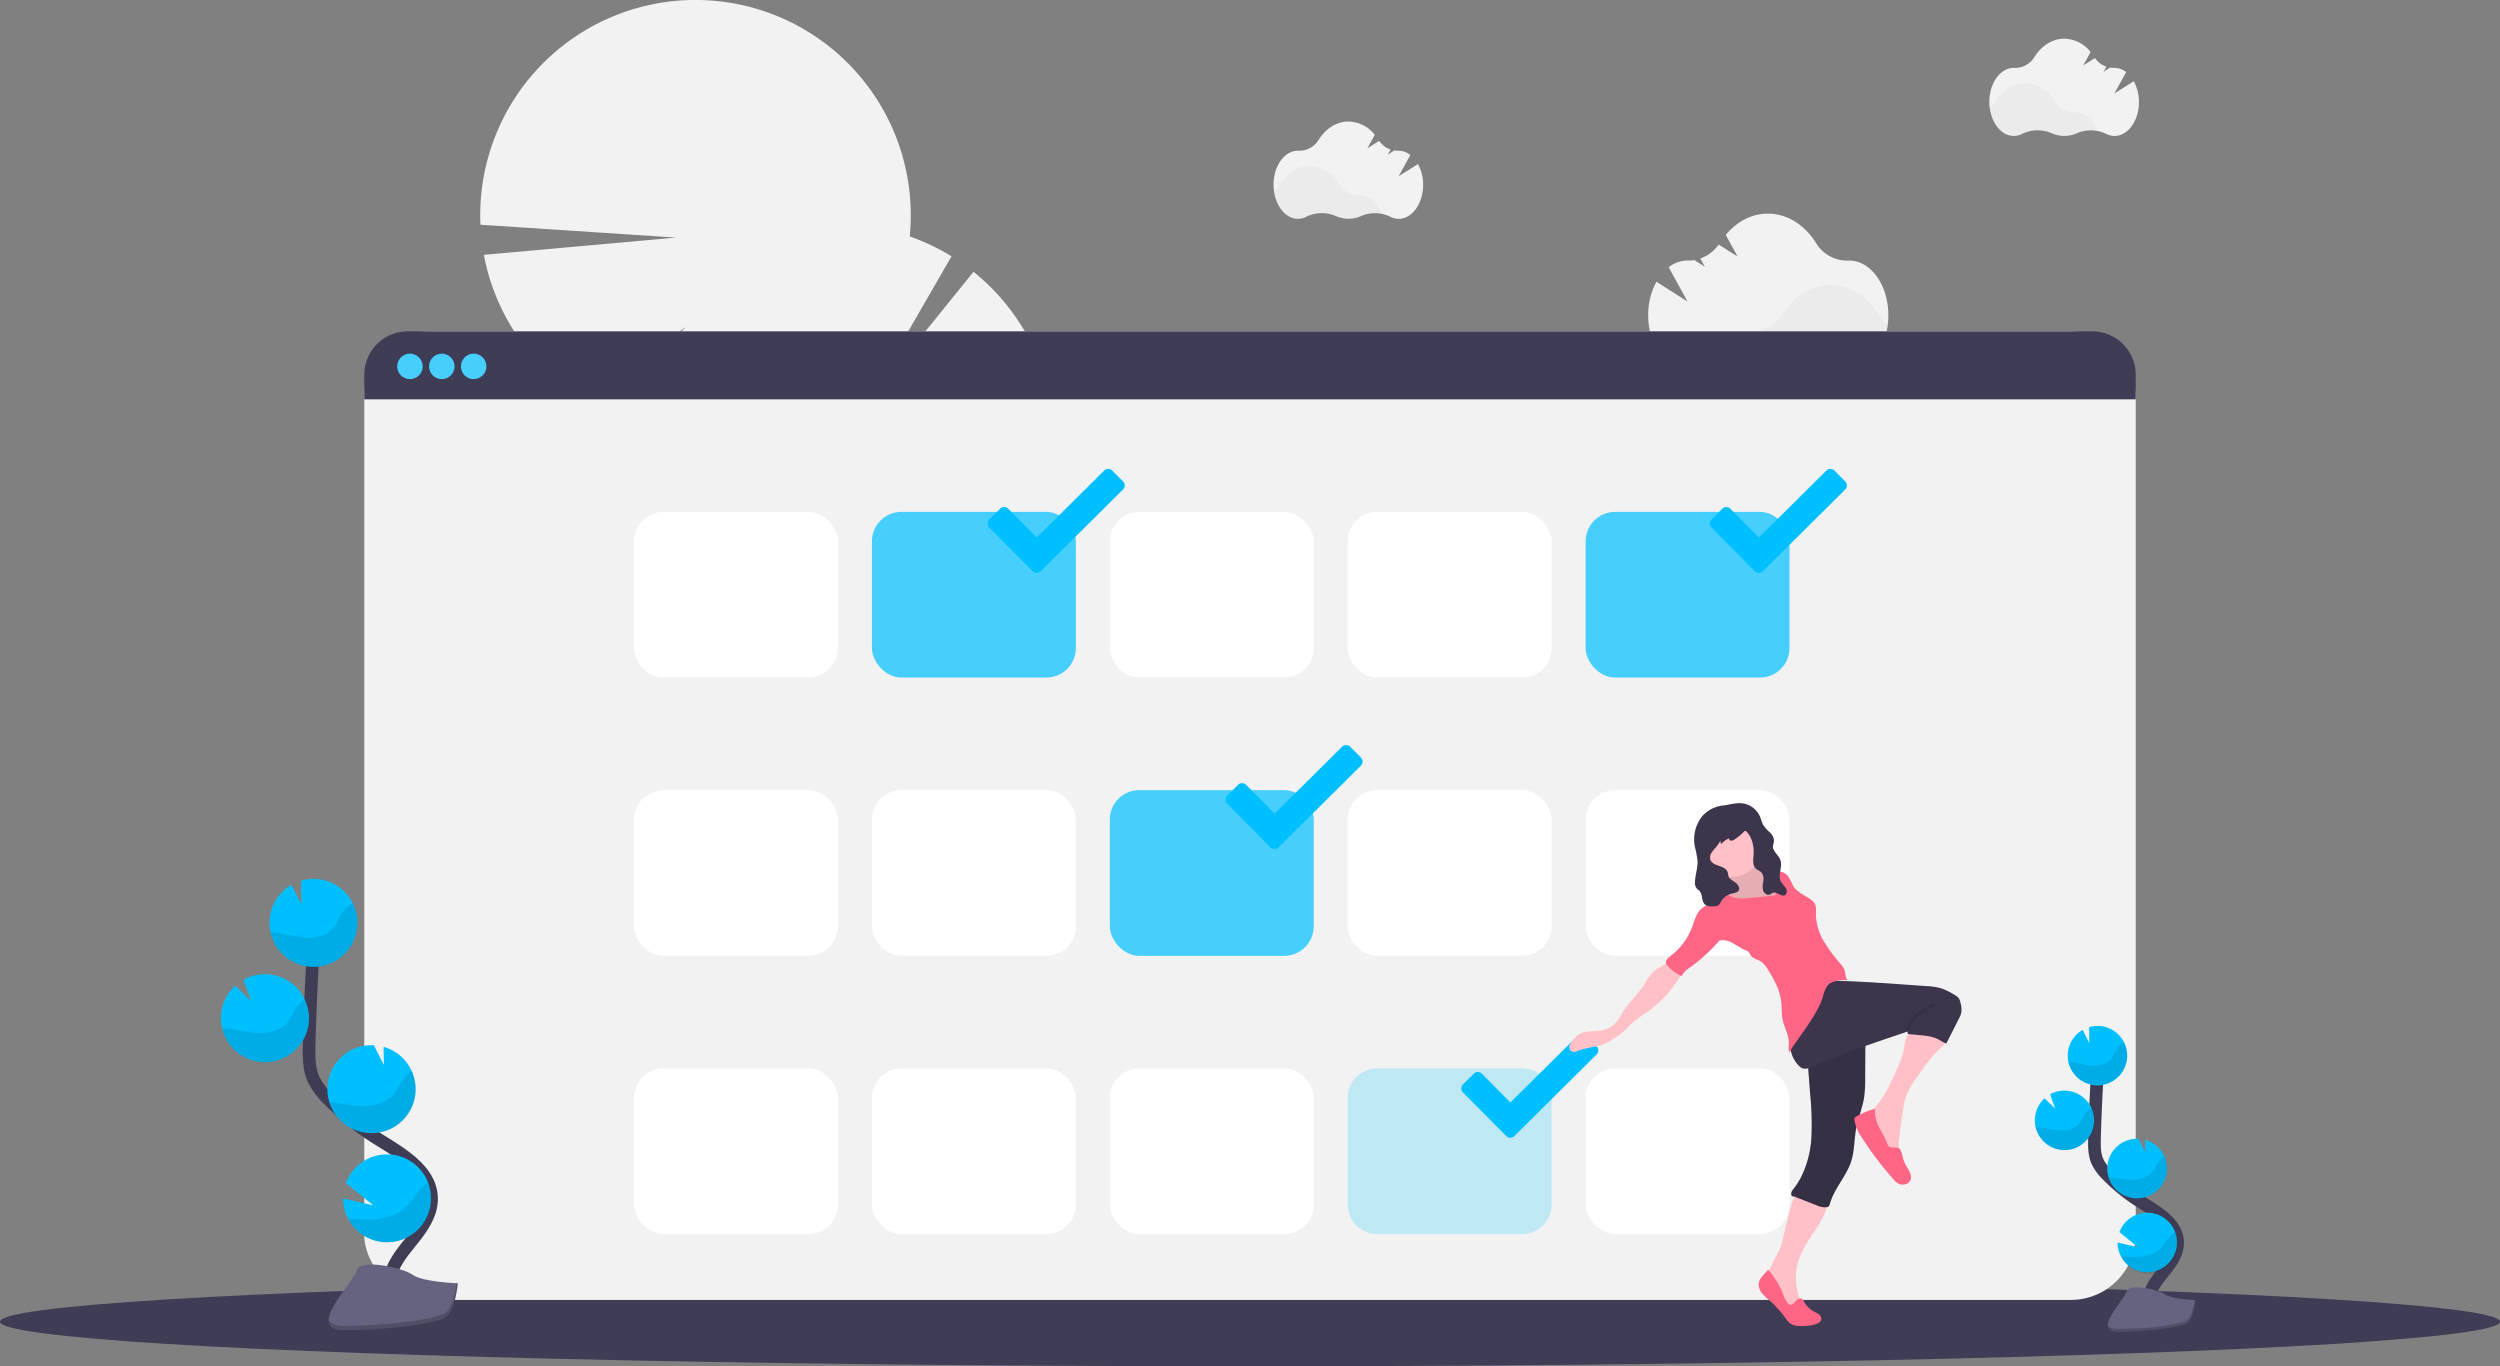 <svg xmlns="http://www.w3.org/2000/svg" width="787.933" height="430.617" viewBox="0 0 787.933 430.617">
  <rect x="0" y="0" width="787.933" height="430.617" fill="#808080" stroke="none"/>
  <g id="undraw_checking_boxes_2ibd" transform="translate(0 0.028)">
    <path id="Tracé_1" data-name="Tracé 1" d="M393.062,214.016,358.92,256.3l27.213-47.149a68.211,68.211,0,0,0-13.175-6.266,67.848,67.848,0,1,0-135.3-3.7l61.669,4.057-60.584,5.443a67.949,67.949,0,0,0,30.044,44.618l33.76-21.9L274.47,256.572a68,68,0,0,0,8.622,3.709,67.835,67.835,0,0,0,45.147,70.68A67.841,67.841,0,0,0,420.529,400.8a23.271,23.271,0,0,0,3.14,7.478,22.279,22.279,0,0,0,8.589,7.96,23.176,23.176,0,0,0,12.19,19.106,23.216,23.216,0,0,0,12.191,19.1,23.2,23.2,0,0,0,12.184,19.113,22.36,22.36,0,0,0,3.6,11.14c5.509,8.629,15.324,12.217,21.918,8.033s7.471-14.614,1.961-23.25a22.386,22.386,0,0,0-8.576-7.973,23.216,23.216,0,0,0-12.211-19.126,23.2,23.2,0,0,0-12.2-19.1,23.176,23.176,0,0,0-12.191-19.1,22.353,22.353,0,0,0-3.608-11.14,23.163,23.163,0,0,0-5.356-5.931,67.835,67.835,0,0,0-24.04-113.5,67.888,67.888,0,0,0-25.057-59.58Z" transform="translate(-86.237 -128.39)" fill="#f2f2f2"/>
    <path id="Tracé_2" data-name="Tracé 2" d="M656.6,198.982l-6.092,3.863,3.7-6.728a6.025,6.025,0,0,0-3.689-1.339h-.094a7.222,7.222,0,0,1-1.265-.094l-2.069,1.339.89-1.613a7.364,7.364,0,0,1-3.615-2.738l-3.7,2.343,2.336-4.244a10.825,10.825,0,0,0-8.281-4.191c-3.849,0-7.27,2.29-9.479,5.851a7.076,7.076,0,0,1-6.266,3.347h-.207c-4.244,0-7.685,4.813-7.685,10.711s3.441,10.745,7.685,10.745a5.771,5.771,0,0,0,2.678-.669,11.086,11.086,0,0,1,9.3-.181,9.72,9.72,0,0,0,7.906,0,11.1,11.1,0,0,1,9.218.181,5.763,5.763,0,0,0,2.678.669c4.244,0,7.685-4.807,7.685-10.745a13.576,13.576,0,0,0-1.64-6.507Z" transform="translate(-209.699 -147.304)" fill="#f2f2f2"/>
    <path id="Tracé_3" data-name="Tracé 3" d="M645.114,221.639a11.38,11.38,0,0,0-6.581.716,9.72,9.72,0,0,1-7.906,0,11.1,11.1,0,0,0-9.305.181,5.723,5.723,0,0,1-2.678.669c-3.776,0-6.909-3.8-7.565-8.8a7.316,7.316,0,0,0,1.888-2.008c2.209-3.561,5.637-5.844,9.479-5.844s7.223,2.256,9.432,5.777a7.263,7.263,0,0,0,6.266,3.441h.1C641.252,215.721,643.829,218.131,645.114,221.639Z" transform="translate(-209.696 -154.236)" opacity="0.03"/>
    <path id="Tracé_4" data-name="Tracé 4" d="M993.6,159.982l-6.092,3.863,3.7-6.728a6.026,6.026,0,0,0-3.689-1.339h-.094a7.221,7.221,0,0,1-1.265-.094l-2.068,1.339.89-1.613a7.364,7.364,0,0,1-3.615-2.738l-3.7,2.343,2.336-4.244a10.825,10.825,0,0,0-8.281-4.191c-3.849,0-7.27,2.289-9.479,5.851a7.076,7.076,0,0,1-6.266,3.347h-.208c-4.244,0-7.685,4.813-7.685,10.711s3.441,10.745,7.685,10.745a5.771,5.771,0,0,0,2.678-.669,11.086,11.086,0,0,1,9.3-.181,9.72,9.72,0,0,0,7.906,0,11.1,11.1,0,0,1,9.218.181,5.763,5.763,0,0,0,2.678.669c4.244,0,7.685-4.807,7.685-10.745A13.574,13.574,0,0,0,993.6,159.982Z" transform="translate(-321.098 -134.412)" fill="#f2f2f2"/>
    <path id="Tracé_5" data-name="Tracé 5" d="M982.114,182.639a11.381,11.381,0,0,0-6.581.716,9.72,9.72,0,0,1-7.906,0,11.1,11.1,0,0,0-9.305.181,5.722,5.722,0,0,1-2.677.669c-3.776,0-6.909-3.8-7.565-8.8a7.314,7.314,0,0,0,1.888-2.008c2.209-3.561,5.637-5.844,9.479-5.844s7.223,2.256,9.432,5.777a7.263,7.263,0,0,0,6.266,3.441h.1C978.252,176.721,980.829,179.131,982.114,182.639Z" transform="translate(-321.094 -141.344)" opacity="0.03"/>
    <path id="Tracé_6" data-name="Tracé 6" d="M790.06,250.4l9.814,6.239-5.945-10.812a9.693,9.693,0,0,1,5.924-2.109h.154a11.438,11.438,0,0,0,2.008-.147l3.314,2.1-1.439-2.584a11.9,11.9,0,0,0,5.8-4.4l5.938,3.762-3.709-6.822c3.474-4.164,8.154-6.694,13.3-6.694,6.179,0,11.675,3.669,15.23,9.372a11.38,11.38,0,0,0,10.042,5.429h.335c6.815,0,12.338,7.725,12.338,17.258s-5.523,17.265-12.338,17.265a9.278,9.278,0,0,1-4.3-1.078,17.8,17.8,0,0,0-14.935-.288,15.584,15.584,0,0,1-12.719,0,17.834,17.834,0,0,0-14.808.288,9.306,9.306,0,0,1-4.251,1.051c-6.822,0-12.344-7.725-12.344-17.265A21.945,21.945,0,0,1,790.06,250.4Z" transform="translate(-268.003 -161.633)" fill="#f2f2f2"/>
    <path id="Tracé_7" data-name="Tracé 7" d="M818.89,286.787a18.315,18.315,0,0,1,10.577,1.151,15.585,15.585,0,0,0,12.719,0,17.814,17.814,0,0,1,14.942.288,9.251,9.251,0,0,0,4.3,1.078c6.059,0,11.093-6.1,12.144-14.145a11.675,11.675,0,0,1-3.026-3.267c-3.555-5.717-9.051-9.372-15.23-9.372s-11.6,3.628-15.156,9.292a11.675,11.675,0,0,1-10.041,5.523h-.154C825.1,277.288,820.925,281.157,818.89,286.787Z" transform="translate(-278.389 -172.737)" opacity="0.03"/>
    <ellipse id="Ellipse_1" data-name="Ellipse 1" cx="393.966" cy="14.058" rx="393.966" ry="14.058" transform="translate(0 402.473)" fill="#3f3d56"/>
    <rect id="Rectangle_1" data-name="Rectangle 1" width="558.314" height="305.265" rx="20.42" transform="translate(114.809 104.404)" fill="#f2f2f2"/>
    <path id="Tracé_8" data-name="Tracé 8" d="M741.314,298.03v7.752H183V298.03a13.67,13.67,0,0,1,13.67-13.67H727.644A13.67,13.67,0,0,1,741.314,298.03Z" transform="translate(-68.191 -179.956)" fill="#3f3d56"/>
    <circle id="Ellipse_2" data-name="Ellipse 2" cx="4.017" cy="4.017" r="4.017" transform="translate(125.186 111.433)" fill="#46cefc"/>
    <circle id="Ellipse_3" data-name="Ellipse 3" cx="4.017" cy="4.017" r="4.017" transform="translate(135.227 111.433)" fill="#46cefc"/>
    <circle id="Ellipse_4" data-name="Ellipse 4" cx="4.017" cy="4.017" r="4.017" transform="translate(145.269 111.433)" fill="#46cefc"/>
    <path id="Tracé_9" data-name="Tracé 9" d="M347.5,503.86" transform="translate(-122.568 -252.514)" fill="none" stroke="#f2f2f2" stroke-miterlimit="10" stroke-width="2"/>
    <path id="Tracé_10" data-name="Tracé 10" d="M333.5,502.86" transform="translate(-117.94 -252.183)" fill="none" stroke="#f2f2f2" stroke-miterlimit="10" stroke-width="2"/>
    <rect id="Rectangle_2" data-name="Rectangle 2" width="64.266" height="52.216" rx="9.29" transform="translate(199.828 161.306)" fill="#fff"/>
    <rect id="Rectangle_3" data-name="Rectangle 3" width="64.266" height="52.216" rx="9.29" transform="translate(274.806 161.306)" fill="#46cefc"/>
    <rect id="Rectangle_4" data-name="Rectangle 4" width="64.266" height="52.216" rx="9.29" transform="translate(349.783 161.306)" fill="#fff"/>
    <rect id="Rectangle_5" data-name="Rectangle 5" width="64.266" height="52.216" rx="9.29" transform="translate(424.761 161.306)" fill="#fff"/>
    <rect id="Rectangle_6" data-name="Rectangle 6" width="64.266" height="52.216" rx="9.29" transform="translate(499.738 161.306)" fill="#46cefc"/>
    <rect id="Rectangle_7" data-name="Rectangle 7" width="64.266" height="52.216" rx="9.29" transform="translate(199.828 249.003)" fill="#fff"/>
    <rect id="Rectangle_8" data-name="Rectangle 8" width="64.266" height="52.216" rx="9.29" transform="translate(274.806 249.003)" fill="#fff"/>
    <rect id="Rectangle_9" data-name="Rectangle 9" width="64.266" height="52.216" rx="9.29" transform="translate(349.783 249.003)" fill="#46cefc"/>
    <rect id="Rectangle_10" data-name="Rectangle 10" width="64.266" height="52.216" rx="9.29" transform="translate(424.761 249.003)" fill="#fff"/>
    <rect id="Rectangle_11" data-name="Rectangle 11" width="64.266" height="52.216" rx="9.29" transform="translate(499.738 249.003)" fill="#fff"/>
    <rect id="Rectangle_12" data-name="Rectangle 12" width="64.266" height="52.216" rx="9.29" transform="translate(199.828 336.7)" fill="#fff"/>
    <rect id="Rectangle_13" data-name="Rectangle 13" width="64.266" height="52.216" rx="9.29" transform="translate(274.806 336.7)" fill="#fff"/>
    <rect id="Rectangle_14" data-name="Rectangle 14" width="64.266" height="52.216" rx="9.29" transform="translate(349.783 336.7)" fill="#fff"/>
    <path id="Tracé_249" data-name="Tracé 249" d="M9.29,0H54.976a9.29,9.29,0,0,1,9.29,9.29V42.926a9.29,9.29,0,0,1-9.29,9.29H9.29A9.29,9.29,0,0,1,0,42.926V9.29A9.29,9.29,0,0,1,9.29,0Z" transform="translate(424.761 336.7)" fill="#46cefc" opacity="0.3"/>
    <rect id="Rectangle_16" data-name="Rectangle 16" width="64.266" height="52.216" rx="9.29" transform="translate(499.738 336.7)" fill="#fff"/>
    <path id="Tracé_11" data-name="Tracé 11" d="M519.152,353.055l-3.387-3.407a1.794,1.794,0,0,0-2.551,0l-21.262,21.081-8.991-9.064a1.781,1.781,0,0,0-2.53,0l-3.421,3.381a1.821,1.821,0,0,0,0,2.557l13.65,13.757a1.821,1.821,0,0,0,2.557,0l25.934-25.747a1.794,1.794,0,0,0,0-2.557Z" transform="translate(-165.205 -201.362)" fill="#00bfff"/>
    <path id="Tracé_12" data-name="Tracé 12" d="M859.152,353.055l-3.387-3.408a1.794,1.794,0,0,0-2.551,0l-21.262,21.081-8.99-9.064a1.781,1.781,0,0,0-2.531,0l-3.421,3.381a1.821,1.821,0,0,0,0,2.557l13.65,13.757a1.821,1.821,0,0,0,2.557,0l25.934-25.747a1.794,1.794,0,0,0,0-2.557Z" transform="translate(-277.595 -201.362)" fill="#00bfff"/>
    <path id="Tracé_13" data-name="Tracé 13" d="M631.152,483.055l-3.387-3.407a1.794,1.794,0,0,0-2.551,0l-21.261,21.081-8.991-9.064a1.781,1.781,0,0,0-2.531,0l-3.421,3.381a1.821,1.821,0,0,0,0,2.557l13.65,13.757a1.821,1.821,0,0,0,2.557,0l25.934-25.747a1.794,1.794,0,0,0,0-2.557Z" transform="translate(-202.228 -244.334)" fill="#00bfff"/>
    <path id="Tracé_14" data-name="Tracé 14" d="M742.152,619.055l-3.387-3.407a1.794,1.794,0,0,0-2.551,0l-21.261,21.081-8.99-9.064a1.781,1.781,0,0,0-2.531,0l-3.421,3.347a1.821,1.821,0,0,0,0,2.557l13.65,13.757a1.821,1.821,0,0,0,2.557,0l25.934-25.747A1.794,1.794,0,0,0,742.152,619.055Z" transform="translate(-238.92 -289.29)" fill="#00bfff"/>
    <path id="Tracé_15" data-name="Tracé 15" d="M1015.19,706.673c-2.008-3.689.268-8.214,2.872-11.5s5.764-6.694,5.7-10.905c-.1-6.025-6.494-9.586-11.6-12.78a56.23,56.23,0,0,1-10.416-8.375,15.259,15.259,0,0,1-3.2-4.284c-1.058-2.357-1.031-5.034-.964-7.612q.341-12.894,1.279-25.767" transform="translate(-337.447 -292.706)" fill="none" stroke="#3f3d56" stroke-miterlimit="10" stroke-width="4"/>
    <path id="Tracé_16" data-name="Tracé 16" d="M985,620.326a9.372,9.372,0,0,1,4.686-7.7l2.1,4.164-.067-5.041a9.519,9.519,0,0,1,3.1-.375A9.372,9.372,0,1,1,985,620.326Z" transform="translate(-333.294 -288.051)" fill="#00bfff"/>
    <path id="Tracé_17" data-name="Tracé 17" d="M1009.484,712.99a9.372,9.372,0,1,0-.455-7.565l5.871,4.773-6.46-1.493a9.367,9.367,0,0,0,1.044,4.284Z" transform="translate(-341.047 -317.125)" fill="#00bfff"/>
    <path id="Tracé_18" data-name="Tracé 18" d="M1012.575,683.229a9.372,9.372,0,0,0,2.946-18.4l.054,3.869-2.129-4.211h0a9.372,9.372,0,0,0-9.821,8.944,9.267,9.267,0,0,0,.4,3.207,9.372,9.372,0,0,0,8.549,6.594Z" transform="translate(-339.451 -305.606)" fill="#00bfff"/>
    <path id="Tracé_19" data-name="Tracé 19" d="M978.458,660.568a9.372,9.372,0,1,0-4.157-17.586l1.66,4.552-3.414-3.28a9.372,9.372,0,0,0-3.033,6.487,9.233,9.233,0,0,0,.234,2.591,9.372,9.372,0,0,0,8.71,7.237Z" transform="translate(-328.175 -298.121)" fill="#00bfff"/>
    <path id="Tracé_20" data-name="Tracé 20" d="M986.355,625.37c2.169.234,4.278.91,6.453,1.044s4.565-.382,5.945-2.075a29.058,29.058,0,0,0,1.734-3.059,6.694,6.694,0,0,1,2.37-2.229,9.372,9.372,0,1,1-17.566,6.239Q985.826,625.309,986.355,625.37Z" transform="translate(-333.394 -290.591)" opacity="0.1"/>
    <path id="Tracé_21" data-name="Tracé 21" d="M978.589,663.209a9.372,9.372,0,0,0,8.937-13.389,6.941,6.941,0,0,0-1.888,1.888,30.733,30.733,0,0,1-1.861,3.106c-1.466,1.72-3.963,2.283-6.232,2.182s-4.459-.75-6.694-.957c-.315,0-.629-.047-.951-.053A9.372,9.372,0,0,0,978.589,663.209Z" transform="translate(-328.307 -300.762)" opacity="0.1"/>
    <path id="Tracé_22" data-name="Tracé 22" d="M1012.785,685.958a9.372,9.372,0,0,0,9.011-13.228,7.687,7.687,0,0,0-2.008,1.908c-.73,1.031-1.185,2.216-2.008,3.167-1.586,1.767-4.251,2.39-6.648,2.336s-4.572-.623-6.882-.8A9.372,9.372,0,0,0,1012.785,685.958Z" transform="translate(-339.662 -308.335)" opacity="0.1"/>
    <path id="Tracé_23" data-name="Tracé 23" d="M1010,715.955a9.384,9.384,0,0,0,17.131-7.665,9.094,9.094,0,0,0-2.062,1.841,40.856,40.856,0,0,1-2.517,3.347c-1.921,1.888-5.021,2.678-7.786,2.738a40.155,40.155,0,0,1-4.766-.261Z" transform="translate(-341.562 -320.09)" opacity="0.1"/>
    <path id="Tracé_24" data-name="Tracé 24" d="M1031.443,738.452s-7.417-.228-9.653-1.821-11.381-3.488-11.956-.937-11.146,12.719-2.778,12.76,19.454-1.339,21.69-2.678S1031.443,738.452,1031.443,738.452Z" transform="translate(-339.528 -328.736)" fill="#656380"/>
    <path id="Tracé_25" data-name="Tracé 25" d="M1006.921,749.538c8.375.067,19.454-1.305,21.683-2.678,1.7-1.038,2.376-4.746,2.6-6.46h.248s-.468,5.985-2.678,7.364-13.315,2.731-21.69,2.678c-2.417,0-3.247-.877-3.2-2.149C1004.2,749.042,1005.121,749.5,1006.921,749.538Z" transform="translate(-339.542 -330.704)" opacity="0.2"/>
    <path id="Tracé_26" data-name="Tracé 26" d="M182.963,682.73c-2.939-5.436.395-12.1,4.224-16.957s8.5-9.894,8.408-16.067c-.147-8.883-9.573-14.125-17.111-18.838a83.414,83.414,0,0,1-15.357-12.345,22.621,22.621,0,0,1-4.686-6.32c-1.56-3.474-1.513-7.424-1.412-11.233q.482-19.012,1.874-37.991" transform="translate(-59.592 -272.056)" fill="none" stroke="#3f3d56" stroke-miterlimit="10" stroke-width="4"/>
    <path id="Tracé_27" data-name="Tracé 27" d="M138.4,555.393a13.844,13.844,0,0,1,6.915-11.381l3.106,6.139-.094-7.431a13.857,13.857,0,1,1-9.928,12.646Z" transform="translate(-53.444 -265.173)" fill="#00bfff"/>
    <path id="Tracé_28" data-name="Tracé 28" d="M174.553,692.032a13.851,13.851,0,1,0-.669-11.153l8.649,7.036-9.533-2.2A13.8,13.8,0,0,0,174.553,692.032Z" transform="translate(-64.885 -308.042)" fill="#00bfff"/>
    <path id="Tracé_29" data-name="Tracé 29" d="M179.016,648.144a13.857,13.857,0,0,0,4.392-27.179l.074,5.7-3.14-6.206h-.033a13.857,13.857,0,1,0-1.292,27.683Z" transform="translate(-62.507 -291.053)" fill="#00bfff"/>
    <path id="Tracé_30" data-name="Tracé 30" d="M128.766,614.711a13.864,13.864,0,0,0,14.487-13.195,13.684,13.684,0,0,0-1.339-6.567,13.837,13.837,0,0,0-19.3-6.166l2.443,6.694-5.034-4.833a13.857,13.857,0,0,0,8.7,24.053Z" transform="translate(-45.889 -279.999)" fill="#00bfff"/>
    <path id="Tracé_31" data-name="Tracé 31" d="M140.423,562.842c3.193.355,6.306,1.339,9.513,1.546s6.735-.569,8.763-3.066c1.091-1.339,1.64-3.039,2.564-4.505a9.887,9.887,0,0,1,3.488-3.287,13.857,13.857,0,1,1-25.9,9.2C139.372,562.748,139.9,562.788,140.423,562.842Z" transform="translate(-53.597 -268.933)" opacity="0.1"/>
    <path id="Tracé_32" data-name="Tracé 32" d="M128.947,618.632a13.864,13.864,0,0,0,14.487-13.195,13.683,13.683,0,0,0-1.339-6.567,10.3,10.3,0,0,0-2.785,2.785c-.984,1.493-1.587,3.213-2.745,4.579-2.156,2.537-5.844,3.347-9.185,3.213s-6.574-1.1-9.9-1.406c-.462-.04-.931-.074-1.4-.087a13.851,13.851,0,0,0,12.867,10.678Z" transform="translate(-46.07 -283.92)" opacity="0.1"/>
    <path id="Tracé_33" data-name="Tracé 33" d="M179.319,652.188a13.851,13.851,0,0,0,13.288-19.508,11.172,11.172,0,0,0-2.925,2.818c-1.078,1.52-1.747,3.267-3.012,4.686-2.336,2.6-6.266,3.521-9.807,3.441-3.428-.08-6.735-.917-10.142-1.178a13.864,13.864,0,0,0,12.6,9.74Z" transform="translate(-62.809 -295.096)" opacity="0.1"/>
    <path id="Tracé_34" data-name="Tracé 34" d="M175.32,696.417a13.857,13.857,0,0,0,25.258-11.307,13.994,13.994,0,0,0-3.046,2.678c-1.339,1.607-2.182,3.427-3.709,4.927-2.832,2.778-7.4,3.923-11.474,4.017A59.679,59.679,0,0,1,175.32,696.417Z" transform="translate(-65.652 -312.428)" opacity="0.1"/>
    <path id="Tracé_35" data-name="Tracé 35" d="M206.909,729.6s-10.932-.335-14.232-2.678-16.816-5.148-17.633-1.386-16.435,18.744-4.09,18.818,28.686-1.921,31.973-3.93S206.909,729.6,206.909,729.6Z" transform="translate(-62.645 -325.182)" fill="#656380"/>
    <path id="Tracé_36" data-name="Tracé 36" d="M170.774,745.939c12.344.1,28.686-1.921,31.973-3.923,2.5-1.526,3.508-7,3.836-9.526h.368s-.669,8.817-3.983,10.818-19.628,4.017-31.973,3.93c-3.561,0-4.793-1.3-4.726-3.173C166.757,745.209,168.1,745.919,170.774,745.939Z" transform="translate(-62.659 -328.089)" opacity="0.2"/>
    <path id="Tracé_37" data-name="Tracé 37" d="M863.171,691.009a3.23,3.23,0,0,0-.214.877c-1.064,7.009-7.19,12.184-9.426,18.912a18.142,18.142,0,0,0,.79,13.3,4.4,4.4,0,0,1,.609,1.921c0,.669-.536,1.4-1.212,1.339-1.62-.107-2.9-1.339-4.251-2.209a15.135,15.135,0,0,1-4.325-4.016,7.485,7.485,0,0,1-1.279-5.643c.8-3.655,3.595-6.915,4.465-10.557l2.283-9.446a14.776,14.776,0,0,1,1.875-5.041,3.112,3.112,0,0,1,1.58-1.339,3.739,3.739,0,0,1,1.192-.094A28.464,28.464,0,0,1,863.171,691.009Z" transform="translate(-286.607 -313.714)" fill="#ffc1c7"/>
    <path id="Tracé_38" data-name="Tracé 38" d="M852.392,735.241a1.266,1.266,0,0,1,.723.054,1.794,1.794,0,0,1,.669.857,7.847,7.847,0,0,0,3.153,3.167,9.127,9.127,0,0,1,1.54.87,1.788,1.788,0,0,1,.743,1.526c-.107.877-1.064,1.339-1.908,1.6a14.314,14.314,0,0,1-5.583.489,4.894,4.894,0,0,1-2.008-.562,5.942,5.942,0,0,1-1.547-1.567,38.833,38.833,0,0,0-4.954-5.617,21.668,21.668,0,0,1-2.6-2.417,4.31,4.31,0,0,1-1.091-3.267c.261-1.741,1.908-2.878,2.945-4.3a29.418,29.418,0,0,1,4.365,6.835,19.624,19.624,0,0,0,1.245,2.939c.475.783,1.158,1.687,2.008,1.178S851.153,735.456,852.392,735.241Z" transform="translate(-285.207 -325.967)" fill="#ff6584"/>
    <path id="Tracé_39" data-name="Tracé 39" d="M877.564,615.27a8.809,8.809,0,0,1,.6,3.963l-.06,9.995a40.159,40.159,0,0,1-.308,5.818c-.529,3.474-1.955,6.761-2.577,10.222-.589,3.247-.475,6.621-1.433,9.781-1.486,4.894-5.423,8.77-6.808,13.7a1.553,1.553,0,0,1-.395.8,1.144,1.144,0,0,1-.562.241,5.977,5.977,0,0,1-3.22-.6l-7.2-2.825c-.5.214-.837-.355-.81-.9a2.618,2.618,0,0,1,.716-1.426,23.952,23.952,0,0,0,2.316-3.568,32.062,32.062,0,0,0,3.347-12.913,95.449,95.449,0,0,0-.4-13.389q-.368-4.833-.736-9.653c-.114-1.533-.2-3.193.669-4.472a6.6,6.6,0,0,1,3.776-2.249A61.367,61.367,0,0,1,877.564,615.27Z" transform="translate(-290.256 -289.341)" fill="#3c354c"/>
    <path id="Tracé_40" data-name="Tracé 40" d="M877.564,615.27a8.809,8.809,0,0,1,.6,3.963l-.06,9.995a40.159,40.159,0,0,1-.308,5.818c-.529,3.474-1.955,6.761-2.577,10.222-.589,3.247-.475,6.621-1.433,9.781-1.486,4.894-5.423,8.77-6.808,13.7a1.553,1.553,0,0,1-.395.8,1.144,1.144,0,0,1-.562.241,5.977,5.977,0,0,1-3.22-.6l-7.2-2.825c-.5.214-.837-.355-.81-.9a2.618,2.618,0,0,1,.716-1.426,23.952,23.952,0,0,0,2.316-3.568,32.062,32.062,0,0,0,3.347-12.913,95.449,95.449,0,0,0-.4-13.389q-.368-4.833-.736-9.653c-.114-1.533-.2-3.193.669-4.472a6.6,6.6,0,0,1,3.776-2.249A61.367,61.367,0,0,1,877.564,615.27Z" transform="translate(-290.256 -289.341)" opacity="0.1"/>
    <path id="Tracé_41" data-name="Tracé 41" d="M905.545,629.463a20.809,20.809,0,0,0-2.4,4.626,24.742,24.742,0,0,0-.81,3.762c-.937,5.911-1.881,11.876-1.52,17.847a3.762,3.762,0,0,1-3.347-.83,9.568,9.568,0,0,1-2.189-2.832,30.118,30.118,0,0,1-1.8-3.6,22.557,22.557,0,0,1-1.707-8.776,1.512,1.512,0,0,1,.12-.716,1.654,1.654,0,0,1,.355-.422c3.93-3.722,6.192-8.83,8.354-13.791a25.5,25.5,0,0,0,1.794-5.068c.355-1.767.382-3.722,1.5-5.135a6.457,6.457,0,0,1,4.244-2.008,7.989,7.989,0,0,1,3.428.141c1.218.375,4.1,1.8,4.271,3.24s-2.4,3.28-3.24,4.238a81.557,81.557,0,0,0-7.049,9.325Z" transform="translate(-302.478 -288.392)" fill="#ffc1c7"/>
    <path id="Tracé_42" data-name="Tracé 42" d="M900.774,668.2c.857,1.439,2.055,3.046,1.446,4.6s-2.838,1.9-4.177.944a6.445,6.445,0,0,1-1.044-1,103,103,0,0,1-10.042-13.215,12.98,12.98,0,0,1-2.383-5.63,1.179,1.179,0,0,1,.094-.669,1.292,1.292,0,0,1,.522-.442,26,26,0,0,1,5.8-2.41A12.3,12.3,0,0,0,892.7,656.9a31.169,31.169,0,0,1,2.209,4.472c.455,1.125.924,1.212,2.1,1.225.944,0,1.62-.114,2.075.844C899.8,664.937,899.857,666.657,900.774,668.2Z" transform="translate(-300.097 -300.944)" fill="#ff6584"/>
    <path id="Tracé_43" data-name="Tracé 43" d="M865.627,590c8.609.134,17.2.736,25.794,1.339l5.583.395a20.857,20.857,0,0,1,4.867.723,21.353,21.353,0,0,1,4.311,2.135,3.785,3.785,0,0,1,1.205.964,3.607,3.607,0,0,1,.509,1.339,7.622,7.622,0,0,1,.315,3.093,7.539,7.539,0,0,1-.823,2.122l-3.909,7.725c-1.252-.408-2.223-1.225-3.448-1.707a17.01,17.01,0,0,0-4.566-.87l-4.07-.4a1.158,1.158,0,0,1-.114-.8c-3.575,1.245-7.136,2.4-10.711,3.649-6.56,2.283-13.134,4.572-19.454,7.464a4.008,4.008,0,0,1-2.966.516,3.089,3.089,0,0,1-.93-.616,9.567,9.567,0,0,1-2.879-5.6,20.9,20.9,0,0,1,.094-6.393c.6-4.358,1.921-8.917,5.255-11.789C861.45,591.72,863.3,589.939,865.627,590Z" transform="translate(-290.041 -280.987)" fill="#3c354c"/>
    <path id="Tracé_44" data-name="Tracé 44" d="M918.216,601.24a41.173,41.173,0,0,0-5.53,3.24,4.489,4.489,0,0,0-.73.6,5.472,5.472,0,0,0-.449.589,11.058,11.058,0,0,0-1.888,3.762" transform="translate(-308.381 -284.704)" fill="none" stroke="#000" stroke-miterlimit="10" stroke-width="1" opacity="0.1"/>
    <path id="Tracé_45" data-name="Tracé 45" d="M776.944,584.009a15.663,15.663,0,0,0-2.765,3.8c-2.042,3.213-4.974,5.8-6.989,9.031a16.842,16.842,0,0,1-2.812,4.017,9.026,9.026,0,0,1-5.476,1.955c-1.774.127-3.648.04-5.215.89a9.833,9.833,0,0,0-3.133,3.347v.04a1.513,1.513,0,0,0,1.807,2.249,26.943,26.943,0,0,1,4.438-1.292,28.114,28.114,0,0,0,3.95-.9,18.473,18.473,0,0,0,3.535-1.881,22.96,22.96,0,0,0,2.778-1.948c1.078-.917,2.008-2.008,3.026-2.979a47.335,47.335,0,0,1,4.686-3.4,35.75,35.75,0,0,0,10.47-11.441,2.6,2.6,0,0,0,.475-1.52,2.752,2.752,0,0,0-.669-1.339c-1.185-1.506-2.263-2.738-3.91-1.339C779.843,582.375,778.216,582.9,776.944,584.009Z" transform="translate(-255.717 -277.909)" fill="#ffc1c7"/>
    <path id="Tracé_46" data-name="Tracé 46" d="M833.923,534.468a2.008,2.008,0,0,0,.428,1.178c.442.448,1.171.355,1.8.315a5.951,5.951,0,0,1,4.726,1.64,10.854,10.854,0,0,1,1.741,8.656,6.333,6.333,0,0,1-3.408,3.441,15.913,15.913,0,0,1-4.807,1.178,12,12,0,0,1-4.151,0,18.065,18.065,0,0,1-4.505-2.149,24.68,24.68,0,0,1-2.966-1.674,4.686,4.686,0,0,1-1.935-2.718,1.472,1.472,0,0,1,.489-1.573,2.78,2.78,0,0,1,.75-.228,3.174,3.174,0,0,0,2.283-2.243c.449-1.734-.629-3.481-.736-5.268a2.5,2.5,0,0,1,.315-1.493,3.28,3.28,0,0,1,1.506-1.071l3.347-1.5a20.027,20.027,0,0,1,3.153-1.4c1.064-.274,1.138.462,1.339,1.339C833.542,532.1,833.763,533.283,833.923,534.468Z" transform="translate(-279.016 -260.99)" fill="#ffc1c7"/>
    <path id="Tracé_47" data-name="Tracé 47" d="M833.923,534.468a2.008,2.008,0,0,0,.428,1.178c.442.448,1.171.355,1.8.315a5.951,5.951,0,0,1,4.726,1.64,10.854,10.854,0,0,1,1.741,8.656,6.333,6.333,0,0,1-3.408,3.441,15.913,15.913,0,0,1-4.807,1.178,12,12,0,0,1-4.151,0,18.065,18.065,0,0,1-4.505-2.149,24.68,24.68,0,0,1-2.966-1.674,4.686,4.686,0,0,1-1.935-2.718,1.472,1.472,0,0,1,.489-1.573,2.78,2.78,0,0,1,.75-.228,3.174,3.174,0,0,0,2.283-2.243c.449-1.734-.629-3.481-.736-5.268a2.5,2.5,0,0,1,.315-1.493,3.28,3.28,0,0,1,1.506-1.071l3.347-1.5a20.027,20.027,0,0,1,3.153-1.4c1.064-.274,1.138.462,1.339,1.339C833.542,532.1,833.763,533.283,833.923,534.468Z" transform="translate(-279.016 -260.99)" opacity="0.1"/>
    <circle id="Ellipse_5" data-name="Ellipse 5" cx="8.348" cy="8.348" r="8.348" transform="translate(537.85 259.58)" fill="#ffc1c7"/>
    <path id="Tracé_48" data-name="Tracé 48" d="M826.654,539.507a11.484,11.484,0,0,1,3.923-.991,4.639,4.639,0,0,1,3.655,1.446,22.4,22.4,0,0,1,1.667,3.18c1.232,2.008,3.635,2.925,5.556,4.3a4.188,4.188,0,0,1,1.151,1.125c.669,1.018.489,2.323.475,3.528a17.043,17.043,0,0,0,2.457,8.448,49.867,49.867,0,0,0,5.289,7.17,7.149,7.149,0,0,1,1.151,1.707c.469,1.125.335,2.484,1.031,3.481a9.726,9.726,0,0,0-4.934.669c-2.417,1-2.531,4.532-3.668,6.889-2.1,4.358-5.021,8.261-7.8,12.224a15.626,15.626,0,0,0-1.848,3.059c-.5-1.051-.154-2.3-.214-3.461-.134-2.591-1.633-4.914-2.055-7.471a35.235,35.235,0,0,1-.221-3.856,18.454,18.454,0,0,0-1.252-5.69,36.517,36.517,0,0,0-2.972-5.576,7.874,7.874,0,0,0-2.243-2.678c-1.111-.723-2.644-.93-3.347-2.055a4.484,4.484,0,0,0-.669-1.085,2.5,2.5,0,0,0-.777-.395,34.209,34.209,0,0,1-3.963-2.2,6.375,6.375,0,0,0-4.338-.944,53.563,53.563,0,0,1-9.258,8.488,7.5,7.5,0,0,0-2.718,2.778,14.139,14.139,0,0,1-4.4-3.287,2.23,2.23,0,0,1-.469-.669c-.341-.977.669-1.854,1.473-2.47a20.016,20.016,0,0,0,6.654-8.857c.864-2.269,1.433-4.88,3.4-6.306a11.718,11.718,0,0,0,1.761-1.238,22.275,22.275,0,0,0,1.339-2.089,3.541,3.541,0,0,1,3.715-1.259,16.4,16.4,0,0,1,2.216,1.064c1.854.837,3.983.669,6.025.442l7.839-.8a2.678,2.678,0,0,0-.576-2.544,7.794,7.794,0,0,0-1.038-.823A5.765,5.765,0,0,1,826.654,539.507Z" transform="translate(-270.756 -263.967)" fill="#ff6584"/>
    <path id="Tracé_49" data-name="Tracé 49" d="M825.774,506.884a7.216,7.216,0,0,1,4.2,4.11,16.769,16.769,0,0,0,.884,2.35,13.554,13.554,0,0,0,2.176,2.423,3.635,3.635,0,0,1,1.218,2.912c-.067.4-.241.777-.294,1.172-.234,1.734,1.734,2.925,2.336,4.566.783,2.156-.924,4.726.12,6.761a21.624,21.624,0,0,0,1.56,2.008c.448.669.5,1.874-.261,2.283-1.178.636-2.544-1.225-3.8-.736-.321.127-.569.4-.884.542-.877.395-1.9-.382-2.189-1.3a6.837,6.837,0,0,1,.054-2.852,3.448,3.448,0,0,0-.536-2.738c-.509-.582-1.339-.81-1.868-1.339-.964-.977-.783-2.551-.669-3.916.208-2.758-.288-5.777-2.263-7.719a.5.5,0,0,0-.355-.194.57.57,0,0,0-.355.221,16.664,16.664,0,0,1-3,2.484,1.888,1.888,0,0,1-1.071.388.679.679,0,0,1-.669-.756,7.865,7.865,0,0,0-2.5,1.834,2.616,2.616,0,0,1-.2-1.151,10.794,10.794,0,0,1-1.339,2.049,16.679,16.679,0,0,0-1.473,1.821,2.678,2.678,0,0,0-.375,2.229c.75,2.149,4.572,1.654,5.4,3.776.181.475.174,1,.361,1.466.368.91,1.339,1.339,2.142,1.941s1.5,1.627,1.018,2.477c-.422.73-1.406.81-2.223,1a5.355,5.355,0,0,0-3.347,2.517,3.16,3.16,0,0,1-.864,1.185,2.428,2.428,0,0,1-1.091.268c-1.138.094-2.443.121-3.227-.669-1.051-1.1-.556-3.113-1.627-4.2-.248-.241-.556-.415-.79-.669a2.986,2.986,0,0,1-.6-2.243c.107-2.229.931-4.412.8-6.641a37.981,37.981,0,0,0-.85-4.378,11.783,11.783,0,0,1,2.383-9.633,10.325,10.325,0,0,1,6.889-3.347C821,506.831,823.318,505.994,825.774,506.884Z" transform="translate(-275.158 -253.382)" fill="#3c354c"/>
  </g>
</svg>
